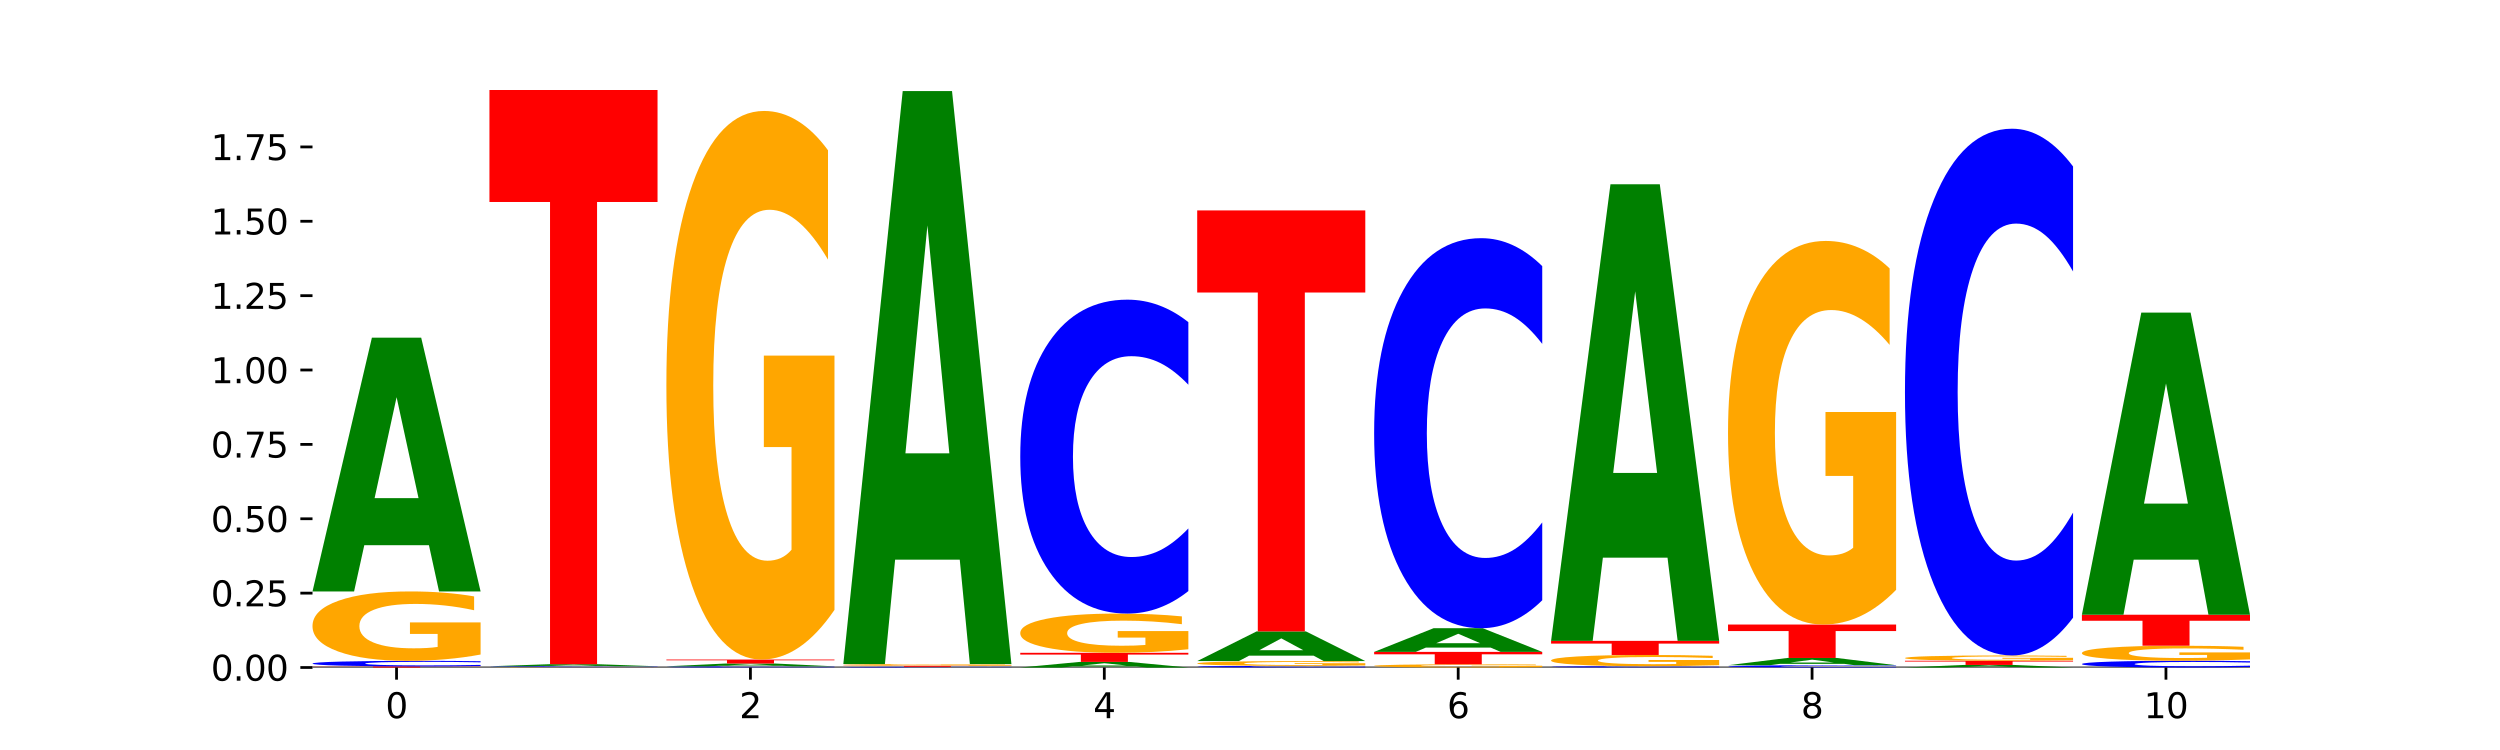 <?xml version="1.0" encoding="utf-8" standalone="no"?>
<!DOCTYPE svg PUBLIC "-//W3C//DTD SVG 1.1//EN"
  "http://www.w3.org/Graphics/SVG/1.1/DTD/svg11.dtd">
<svg xmlns:xlink="http://www.w3.org/1999/xlink" width="720pt" height="216pt" viewBox="0 0 720 216" xmlns="http://www.w3.org/2000/svg" version="1.1">
 <defs>
  <style type="text/css">*{stroke-linejoin: round; stroke-linecap: butt}</style>
 </defs>
 <g id="figure_1">
  <g id="patch_1">
   <path d="M 0 216 
L 720 216 
L 720 0 
L 0 0 
z
" style="fill: #ffffff"/>
  </g>
  <g id="axes_1">
   <g id="patch_2">
    <path d="M 90 192.24 
L 648 192.24 
L 648 25.92 
L 90 25.92 
z
" style="fill: #ffffff"/>
   </g>
   <g id="line2d_1">
    <path d="M 90 192.24 
L 648 192.24 
" clip-path="url(#pa9ad10ba78)" style="fill: none; stroke: #000000; stroke-width: 0.5; stroke-linecap: square"/>
   </g>
   <g id="patch_3">
    <path d="M 90 191.929 
L 138.411 191.929 
L 138.411 191.989 
L 120.994 191.989 
L 120.994 192.24 
L 107.45 192.24 
L 107.45 191.989 
L 90 191.989 
L 90 191.929 
z
" clip-path="url(#pa9ad10ba78)" style="fill: #ff0000"/>
   </g>
   <g id="patch_4">
    <path d="M 138.411 191.813 
Q 134.361 191.87 129.983 191.899 
Q 125.604 191.929 120.835 191.929 
Q 106.613 191.929 98.306 191.711 
Q 90 191.494 90 191.122 
Q 90 190.75 98.306 190.533 
Q 106.613 190.315 120.835 190.315 
Q 125.604 190.315 129.983 190.345 
Q 134.361 190.374 138.411 190.431 
L 138.411 190.753 
Q 134.325 190.677 130.361 190.641 
Q 126.397 190.606 122.018 190.606 
Q 114.163 190.606 109.662 190.744 
Q 105.173 190.881 105.173 191.122 
Q 105.173 191.363 109.662 191.501 
Q 114.163 191.638 122.018 191.638 
Q 126.397 191.638 130.361 191.603 
Q 134.325 191.567 138.411 191.491 
L 138.411 191.813 
z
" clip-path="url(#pa9ad10ba78)" style="fill: #0000ff"/>
   </g>
   <g id="patch_5">
    <path d="M 138.411 188.507 
Q 133.529 189.411 128.277 189.865 
Q 123.026 190.315 117.428 190.315 
Q 104.777 190.315 97.389 187.624 
Q 90 184.933 90 180.33 
Q 90 175.674 97.519 173.003 
Q 105.048 170.333 118.144 170.333 
Q 123.189 170.333 127.811 170.696 
Q 132.444 171.055 136.545 171.765 
L 136.545 175.748 
Q 132.313 174.836 128.126 174.386 
Q 123.938 173.932 119.728 173.932 
Q 111.938 173.932 107.717 175.591 
Q 103.497 177.247 103.497 180.33 
Q 103.497 183.385 107.566 185.052 
Q 111.634 186.716 119.12 186.716 
Q 121.16 186.716 122.907 186.621 
Q 124.654 186.522 126.042 186.315 
L 126.042 182.576 
L 118.068 182.576 
L 118.068 179.244 
L 138.411 179.244 
L 138.411 188.507 
z
" clip-path="url(#pa9ad10ba78)" style="fill: #ffa600"/>
   </g>
   <g id="patch_6">
    <path d="M 123.534 157.019 
L 104.916 157.019 
L 101.977 170.333 
L 90 170.333 
L 107.104 97.251 
L 121.307 97.251 
L 138.411 170.333 
L 126.444 170.333 
L 123.534 157.019 
z
M 107.886 143.456 
L 120.535 143.456 
L 114.22 114.386 
L 107.886 143.456 
z
" clip-path="url(#pa9ad10ba78)" style="fill: #008000"/>
   </g>
   <g id="patch_7">
    <path d="M 189.37 192.231 
Q 184.488 192.236 179.236 192.238 
Q 173.985 192.24 168.387 192.24 
Q 155.736 192.24 148.347 192.227 
Q 140.959 192.213 140.959 192.19 
Q 140.959 192.167 148.478 192.154 
Q 156.007 192.141 169.103 192.141 
Q 174.148 192.141 178.77 192.143 
Q 183.403 192.144 187.504 192.148 
L 187.504 192.168 
Q 183.272 192.163 179.084 192.161 
Q 174.896 192.159 170.687 192.159 
Q 162.897 192.159 158.676 192.167 
Q 154.456 192.175 154.456 192.19 
Q 154.456 192.206 158.524 192.214 
Q 162.593 192.222 170.079 192.222 
Q 172.119 192.222 173.866 192.222 
Q 175.613 192.221 177.001 192.22 
L 177.001 192.202 
L 169.027 192.202 
L 169.027 192.185 
L 189.37 192.185 
L 189.37 192.231 
z
" clip-path="url(#pa9ad10ba78)" style="fill: #ffa600"/>
   </g>
   <g id="patch_8">
    <path d="M 189.37 192.123 
Q 185.32 192.132 180.942 192.136 
Q 176.563 192.141 171.794 192.141 
Q 157.572 192.141 149.265 192.107 
Q 140.959 192.074 140.959 192.017 
Q 140.959 191.96 149.265 191.926 
Q 157.572 191.893 171.794 191.893 
Q 176.563 191.893 180.942 191.898 
Q 185.32 191.902 189.37 191.911 
L 189.37 191.96 
Q 185.284 191.949 181.32 191.943 
Q 177.356 191.938 172.977 191.938 
Q 165.122 191.938 160.621 191.959 
Q 156.132 191.98 156.132 192.017 
Q 156.132 192.054 160.621 192.075 
Q 165.122 192.096 172.977 192.096 
Q 177.356 192.096 181.32 192.091 
Q 185.284 192.085 189.37 192.074 
L 189.37 192.123 
z
" clip-path="url(#pa9ad10ba78)" style="fill: #0000ff"/>
   </g>
   <g id="patch_9">
    <path d="M 174.493 191.785 
L 155.875 191.785 
L 152.935 191.893 
L 140.959 191.893 
L 158.063 191.298 
L 172.266 191.298 
L 189.37 191.893 
L 177.403 191.893 
L 174.493 191.785 
z
M 158.845 191.674 
L 171.494 191.674 
L 165.179 191.438 
L 158.845 191.674 
z
" clip-path="url(#pa9ad10ba78)" style="fill: #008000"/>
   </g>
   <g id="patch_10">
    <path d="M 140.959 25.92 
L 189.37 25.92 
L 189.37 58.173 
L 171.953 58.173 
L 171.953 191.298 
L 158.409 191.298 
L 158.409 58.173 
L 140.959 58.173 
L 140.959 25.92 
z
" clip-path="url(#pa9ad10ba78)" style="fill: #ff0000"/>
   </g>
   <g id="patch_11">
    <path d="M 240.329 192.216 
Q 236.279 192.228 231.9 192.234 
Q 227.522 192.24 222.753 192.24 
Q 208.53 192.24 200.224 192.195 
Q 191.918 192.15 191.918 192.073 
Q 191.918 191.996 200.224 191.951 
Q 208.53 191.906 222.753 191.906 
Q 227.522 191.906 231.9 191.912 
Q 236.279 191.918 240.329 191.93 
L 240.329 191.996 
Q 236.243 191.981 232.279 191.973 
Q 228.314 191.966 223.936 191.966 
Q 216.081 191.966 211.58 191.994 
Q 207.091 192.023 207.091 192.073 
Q 207.091 192.123 211.58 192.151 
Q 216.081 192.18 223.936 192.18 
Q 228.314 192.18 232.279 192.172 
Q 236.243 192.165 240.329 192.149 
L 240.329 192.216 
z
" clip-path="url(#pa9ad10ba78)" style="fill: #0000ff"/>
   </g>
   <g id="patch_12">
    <path d="M 225.452 191.758 
L 206.834 191.758 
L 203.894 191.906 
L 191.918 191.906 
L 209.021 191.094 
L 223.225 191.094 
L 240.329 191.906 
L 228.362 191.906 
L 225.452 191.758 
z
M 209.803 191.607 
L 222.453 191.607 
L 216.138 191.284 
L 209.803 191.607 
z
" clip-path="url(#pa9ad10ba78)" style="fill: #008000"/>
   </g>
   <g id="patch_13">
    <path d="M 191.918 189.947 
L 240.329 189.947 
L 240.329 190.171 
L 222.912 190.171 
L 222.912 191.094 
L 209.368 191.094 
L 209.368 190.171 
L 191.918 190.171 
L 191.918 189.947 
z
" clip-path="url(#pa9ad10ba78)" style="fill: #ff0000"/>
   </g>
   <g id="patch_14">
    <path d="M 240.329 175.653 
Q 235.446 182.8 230.195 186.39 
Q 224.944 189.947 219.346 189.947 
Q 206.695 189.947 199.306 168.669 
Q 191.918 147.39 191.918 111.001 
Q 191.918 74.187 199.437 53.071 
Q 206.966 31.956 220.062 31.956 
Q 225.107 31.956 229.729 34.828 
Q 234.361 37.667 238.463 43.281 
L 238.463 74.775 
Q 234.231 67.562 230.043 64.005 
Q 225.855 60.415 221.646 60.415 
Q 213.856 60.415 209.635 73.534 
Q 205.415 86.621 205.415 111.001 
Q 205.415 135.151 209.483 148.336 
Q 213.552 161.489 221.038 161.489 
Q 223.078 161.489 224.825 160.738 
Q 226.571 159.955 227.96 158.323 
L 227.96 128.755 
L 219.986 128.755 
L 219.986 102.417 
L 240.329 102.417 
L 240.329 175.653 
z
" clip-path="url(#pa9ad10ba78)" style="fill: #ffa600"/>
   </g>
   <g id="patch_15">
    <path d="M 291.288 192.226 
Q 287.238 192.233 282.859 192.236 
Q 278.481 192.24 273.711 192.24 
Q 259.489 192.24 251.183 192.213 
Q 242.877 192.187 242.877 192.141 
Q 242.877 192.095 251.183 192.069 
Q 259.489 192.042 273.711 192.042 
Q 278.481 192.042 282.859 192.046 
Q 287.238 192.049 291.288 192.056 
L 291.288 192.096 
Q 287.202 192.086 283.237 192.082 
Q 279.273 192.078 274.895 192.078 
Q 267.04 192.078 262.539 192.095 
Q 258.05 192.111 258.05 192.141 
Q 258.05 192.171 262.539 192.188 
Q 267.04 192.204 274.895 192.204 
Q 279.273 192.204 283.237 192.2 
Q 287.202 192.196 291.288 192.186 
L 291.288 192.226 
z
" clip-path="url(#pa9ad10ba78)" style="fill: #0000ff"/>
   </g>
   <g id="patch_16">
    <path d="M 242.877 191.745 
L 291.288 191.745 
L 291.288 191.803 
L 273.871 191.803 
L 273.871 192.042 
L 260.327 192.042 
L 260.327 191.803 
L 242.877 191.803 
L 242.877 191.745 
z
" clip-path="url(#pa9ad10ba78)" style="fill: #ff0000"/>
   </g>
   <g id="patch_17">
    <path d="M 291.288 191.701 
Q 286.405 191.723 281.154 191.734 
Q 275.903 191.745 270.305 191.745 
Q 257.654 191.745 250.265 191.679 
Q 242.877 191.612 242.877 191.498 
Q 242.877 191.383 250.395 191.317 
Q 257.925 191.251 271.021 191.251 
Q 276.066 191.251 280.688 191.26 
Q 285.32 191.268 289.422 191.286 
L 289.422 191.385 
Q 285.19 191.362 281.002 191.351 
Q 276.814 191.34 272.605 191.34 
Q 264.815 191.34 260.594 191.381 
Q 256.374 191.422 256.374 191.498 
Q 256.374 191.574 260.442 191.615 
Q 264.511 191.656 271.997 191.656 
Q 274.037 191.656 275.784 191.654 
Q 277.53 191.651 278.919 191.646 
L 278.919 191.554 
L 270.945 191.554 
L 270.945 191.471 
L 291.288 191.471 
L 291.288 191.701 
z
" clip-path="url(#pa9ad10ba78)" style="fill: #ffa600"/>
   </g>
   <g id="patch_18">
    <path d="M 276.411 161.19 
L 257.793 161.19 
L 254.853 191.251 
L 242.877 191.251 
L 259.98 26.234 
L 274.184 26.234 
L 291.288 191.251 
L 279.321 191.251 
L 276.411 161.19 
z
M 260.762 130.563 
L 273.412 130.563 
L 267.097 64.924 
L 260.762 130.563 
z
" clip-path="url(#pa9ad10ba78)" style="fill: #008000"/>
   </g>
   <g id="patch_19">
    <path d="M 327.37 191.947 
L 308.752 191.947 
L 305.812 192.24 
L 293.836 192.24 
L 310.939 190.63 
L 325.143 190.63 
L 342.247 192.24 
L 330.28 192.24 
L 327.37 191.947 
z
M 311.721 191.648 
L 324.371 191.648 
L 318.056 191.008 
L 311.721 191.648 
z
" clip-path="url(#pa9ad10ba78)" style="fill: #008000"/>
   </g>
   <g id="patch_20">
    <path d="M 293.836 188.01 
L 342.247 188.01 
L 342.247 188.521 
L 324.83 188.521 
L 324.83 190.63 
L 311.286 190.63 
L 311.286 188.521 
L 293.836 188.521 
L 293.836 188.01 
z
" clip-path="url(#pa9ad10ba78)" style="fill: #ff0000"/>
   </g>
   <g id="patch_21">
    <path d="M 342.247 186.988 
Q 337.364 187.499 332.113 187.756 
Q 326.862 188.01 321.263 188.01 
Q 308.613 188.01 301.224 186.488 
Q 293.836 184.966 293.836 182.363 
Q 293.836 179.73 301.354 178.219 
Q 308.884 176.709 321.98 176.709 
Q 327.025 176.709 331.647 176.914 
Q 336.279 177.118 340.38 177.519 
L 340.38 179.772 
Q 336.149 179.256 331.961 179.001 
Q 327.773 178.745 323.564 178.745 
Q 315.774 178.745 311.553 179.683 
Q 307.333 180.619 307.333 182.363 
Q 307.333 184.091 311.401 185.034 
Q 315.47 185.974 322.956 185.974 
Q 324.996 185.974 326.742 185.921 
Q 328.489 185.865 329.878 185.748 
L 329.878 183.633 
L 321.904 183.633 
L 321.904 181.749 
L 342.247 181.749 
L 342.247 186.988 
z
" clip-path="url(#pa9ad10ba78)" style="fill: #ffa600"/>
   </g>
   <g id="patch_22">
    <path d="M 342.247 170.229 
Q 338.197 173.441 333.818 175.066 
Q 329.439 176.709 324.67 176.709 
Q 310.448 176.709 302.142 164.533 
Q 293.836 152.356 293.836 131.534 
Q 293.836 110.636 302.142 98.478 
Q 310.448 86.302 324.67 86.302 
Q 329.439 86.302 333.818 87.945 
Q 338.197 89.57 342.247 92.782 
L 342.247 110.804 
Q 338.16 106.546 334.196 104.566 
Q 330.232 102.587 325.853 102.587 
Q 317.998 102.587 313.498 110.3 
Q 309.009 117.994 309.009 131.534 
Q 309.009 145.017 313.498 152.73 
Q 317.998 160.424 325.853 160.424 
Q 330.232 160.424 334.196 158.445 
Q 338.16 156.446 342.247 152.188 
L 342.247 170.229 
z
" clip-path="url(#pa9ad10ba78)" style="fill: #0000ff"/>
   </g>
   <g id="patch_23">
    <path d="M 393.205 192.206 
Q 389.156 192.223 384.777 192.231 
Q 380.398 192.24 375.629 192.24 
Q 361.407 192.24 353.101 192.177 
Q 344.795 192.113 344.795 192.005 
Q 344.795 191.896 353.101 191.833 
Q 361.407 191.769 375.629 191.769 
Q 380.398 191.769 384.777 191.778 
Q 389.156 191.786 393.205 191.803 
L 393.205 191.897 
Q 389.119 191.875 385.155 191.864 
Q 381.191 191.854 376.812 191.854 
Q 368.957 191.854 364.457 191.894 
Q 359.968 191.934 359.968 192.005 
Q 359.968 192.075 364.457 192.115 
Q 368.957 192.155 376.812 192.155 
Q 381.191 192.155 385.155 192.145 
Q 389.119 192.134 393.205 192.112 
L 393.205 192.206 
z
" clip-path="url(#pa9ad10ba78)" style="fill: #0000ff"/>
   </g>
   <g id="patch_24">
    <path d="M 393.205 191.645 
Q 388.323 191.707 383.072 191.738 
Q 377.821 191.769 372.222 191.769 
Q 359.572 191.769 352.183 191.584 
Q 344.795 191.399 344.795 191.083 
Q 344.795 190.763 352.313 190.58 
Q 359.843 190.396 372.938 190.396 
Q 377.983 190.396 382.605 190.421 
Q 387.238 190.446 391.339 190.495 
L 391.339 190.768 
Q 387.108 190.706 382.92 190.675 
Q 378.732 190.644 374.522 190.644 
Q 366.732 190.644 362.512 190.758 
Q 358.291 190.871 358.291 191.083 
Q 358.291 191.293 362.36 191.408 
Q 366.429 191.522 373.915 191.522 
Q 375.955 191.522 377.701 191.515 
Q 379.448 191.509 380.837 191.494 
L 380.837 191.238 
L 372.862 191.238 
L 372.862 191.009 
L 393.205 191.009 
L 393.205 191.645 
z
" clip-path="url(#pa9ad10ba78)" style="fill: #ffa600"/>
   </g>
   <g id="patch_25">
    <path d="M 378.329 188.839 
L 359.711 188.839 
L 356.771 190.396 
L 344.795 190.396 
L 361.898 181.845 
L 376.102 181.845 
L 393.205 190.396 
L 381.239 190.396 
L 378.329 188.839 
z
M 362.68 187.252 
L 375.33 187.252 
L 369.015 183.85 
L 362.68 187.252 
z
" clip-path="url(#pa9ad10ba78)" style="fill: #008000"/>
   </g>
   <g id="patch_26">
    <path d="M 344.795 60.6 
L 393.205 60.6 
L 393.205 84.246 
L 375.789 84.246 
L 375.789 181.845 
L 362.245 181.845 
L 362.245 84.246 
L 344.795 84.246 
L 344.795 60.6 
z
" clip-path="url(#pa9ad10ba78)" style="fill: #ff0000"/>
   </g>
   <g id="patch_27">
    <path d="M 444.164 192.157 
Q 439.282 192.198 434.031 192.219 
Q 428.78 192.24 423.181 192.24 
Q 410.531 192.24 403.142 192.116 
Q 395.753 191.992 395.753 191.78 
Q 395.753 191.565 403.272 191.442 
Q 410.802 191.319 423.897 191.319 
Q 428.942 191.319 433.564 191.336 
Q 438.197 191.352 442.298 191.385 
L 442.298 191.569 
Q 438.067 191.527 433.879 191.506 
Q 429.691 191.485 425.481 191.485 
Q 417.691 191.485 413.471 191.561 
Q 409.25 191.638 409.25 191.78 
Q 409.25 191.921 413.319 191.997 
Q 417.388 192.074 424.874 192.074 
Q 426.914 192.074 428.66 192.07 
Q 430.407 192.065 431.796 192.056 
L 431.796 191.883 
L 423.821 191.883 
L 423.821 191.73 
L 444.164 191.73 
L 444.164 192.157 
z
" clip-path="url(#pa9ad10ba78)" style="fill: #ffa600"/>
   </g>
   <g id="patch_28">
    <path d="M 395.753 187.745 
L 444.164 187.745 
L 444.164 188.442 
L 426.748 188.442 
L 426.748 191.319 
L 413.204 191.319 
L 413.204 188.442 
L 395.753 188.442 
L 395.753 187.745 
z
" clip-path="url(#pa9ad10ba78)" style="fill: #ff0000"/>
   </g>
   <g id="patch_29">
    <path d="M 429.288 186.504 
L 410.67 186.504 
L 407.73 187.745 
L 395.753 187.745 
L 412.857 180.929 
L 427.061 180.929 
L 444.164 187.745 
L 432.198 187.745 
L 429.288 186.504 
z
M 413.639 185.238 
L 426.289 185.238 
L 419.974 182.527 
L 413.639 185.238 
z
" clip-path="url(#pa9ad10ba78)" style="fill: #008000"/>
   </g>
   <g id="patch_30">
    <path d="M 444.164 172.877 
Q 440.115 176.868 435.736 178.887 
Q 431.357 180.929 426.588 180.929 
Q 412.366 180.929 404.06 165.799 
Q 395.753 150.67 395.753 124.796 
Q 395.753 98.83 404.06 83.723 
Q 412.366 68.594 426.588 68.594 
Q 431.357 68.594 435.736 70.636 
Q 440.115 72.654 444.164 76.646 
L 444.164 99.039 
Q 440.078 93.748 436.114 91.288 
Q 432.15 88.828 427.771 88.828 
Q 419.916 88.828 415.415 98.412 
Q 410.927 107.973 410.927 124.796 
Q 410.927 141.55 415.415 151.134 
Q 419.916 160.694 427.771 160.694 
Q 432.15 160.694 436.114 158.235 
Q 440.078 155.752 444.164 150.461 
L 444.164 172.877 
z
" clip-path="url(#pa9ad10ba78)" style="fill: #0000ff"/>
   </g>
   <g id="patch_31">
    <path d="M 495.123 192.213 
Q 491.074 192.227 486.695 192.233 
Q 482.316 192.24 477.547 192.24 
Q 463.325 192.24 455.019 192.19 
Q 446.712 192.139 446.712 192.053 
Q 446.712 191.967 455.019 191.917 
Q 463.325 191.867 477.547 191.867 
Q 482.316 191.867 486.695 191.874 
Q 491.074 191.88 495.123 191.893 
L 495.123 191.968 
Q 491.037 191.95 487.073 191.942 
Q 483.109 191.934 478.73 191.934 
Q 470.875 191.934 466.374 191.966 
Q 461.886 191.998 461.886 192.053 
Q 461.886 192.109 466.374 192.141 
Q 470.875 192.173 478.73 192.173 
Q 483.109 192.173 487.073 192.165 
Q 491.037 192.156 495.123 192.139 
L 495.123 192.213 
z
" clip-path="url(#pa9ad10ba78)" style="fill: #0000ff"/>
   </g>
   <g id="patch_32">
    <path d="M 495.123 191.574 
Q 490.241 191.72 484.99 191.794 
Q 479.739 191.867 474.14 191.867 
Q 461.489 191.867 454.101 191.431 
Q 446.712 190.995 446.712 190.25 
Q 446.712 189.497 454.231 189.064 
Q 461.761 188.632 474.856 188.632 
Q 479.901 188.632 484.523 188.691 
Q 489.156 188.749 493.257 188.864 
L 493.257 189.509 
Q 489.026 189.361 484.838 189.288 
Q 480.65 189.215 476.44 189.215 
Q 468.65 189.215 464.43 189.483 
Q 460.209 189.751 460.209 190.25 
Q 460.209 190.745 464.278 191.015 
Q 468.346 191.284 475.833 191.284 
Q 477.872 191.284 479.619 191.269 
Q 481.366 191.253 482.755 191.219 
L 482.755 190.614 
L 474.78 190.614 
L 474.78 190.075 
L 495.123 190.075 
L 495.123 191.574 
z
" clip-path="url(#pa9ad10ba78)" style="fill: #ffa600"/>
   </g>
   <g id="patch_33">
    <path d="M 446.712 184.568 
L 495.123 184.568 
L 495.123 185.36 
L 477.707 185.36 
L 477.707 188.632 
L 464.163 188.632 
L 464.163 185.36 
L 446.712 185.36 
L 446.712 184.568 
z
" clip-path="url(#pa9ad10ba78)" style="fill: #ff0000"/>
   </g>
   <g id="patch_34">
    <path d="M 480.247 160.611 
L 461.629 160.611 
L 458.689 184.568 
L 446.712 184.568 
L 463.816 53.06 
L 478.02 53.06 
L 495.123 184.568 
L 483.157 184.568 
L 480.247 160.611 
z
M 464.598 136.204 
L 477.248 136.204 
L 470.933 83.894 
L 464.598 136.204 
z
" clip-path="url(#pa9ad10ba78)" style="fill: #008000"/>
   </g>
   <g id="patch_35">
    <path d="M 546.082 192.193 
Q 542.033 192.216 537.654 192.228 
Q 533.275 192.24 528.506 192.24 
Q 514.284 192.24 505.978 192.151 
Q 497.671 192.062 497.671 191.911 
Q 497.671 191.758 505.978 191.67 
Q 514.284 191.581 528.506 191.581 
Q 533.275 191.581 537.654 191.593 
Q 542.033 191.605 546.082 191.628 
L 546.082 191.76 
Q 541.996 191.729 538.032 191.714 
Q 534.068 191.7 529.689 191.7 
Q 521.834 191.7 517.333 191.756 
Q 512.845 191.812 512.845 191.911 
Q 512.845 192.009 517.333 192.065 
Q 521.834 192.121 529.689 192.121 
Q 534.068 192.121 538.032 192.107 
Q 541.996 192.092 546.082 192.061 
L 546.082 192.193 
z
" clip-path="url(#pa9ad10ba78)" style="fill: #0000ff"/>
   </g>
   <g id="patch_36">
    <path d="M 531.206 191.201 
L 512.587 191.201 
L 509.648 191.581 
L 497.671 191.581 
L 514.775 189.494 
L 528.979 189.494 
L 546.082 191.581 
L 534.116 191.581 
L 531.206 191.201 
z
M 515.557 190.814 
L 528.206 190.814 
L 521.892 189.984 
L 515.557 190.814 
z
" clip-path="url(#pa9ad10ba78)" style="fill: #008000"/>
   </g>
   <g id="patch_37">
    <path d="M 497.671 179.867 
L 546.082 179.867 
L 546.082 181.745 
L 528.666 181.745 
L 528.666 189.494 
L 515.122 189.494 
L 515.122 181.745 
L 497.671 181.745 
L 497.671 179.867 
z
" clip-path="url(#pa9ad10ba78)" style="fill: #ff0000"/>
   </g>
   <g id="patch_38">
    <path d="M 546.082 169.872 
Q 541.2 174.87 535.949 177.38 
Q 530.697 179.867 525.099 179.867 
Q 512.448 179.867 505.06 164.988 
Q 497.671 150.109 497.671 124.664 
Q 497.671 98.922 505.19 84.157 
Q 512.72 69.392 525.815 69.392 
Q 530.86 69.392 535.482 71.4 
Q 540.115 73.386 544.216 77.311 
L 544.216 99.333 
Q 539.985 94.29 535.797 91.802 
Q 531.609 89.292 527.399 89.292 
Q 519.609 89.292 515.389 98.466 
Q 511.168 107.617 511.168 124.664 
Q 511.168 141.551 515.237 150.771 
Q 519.305 159.968 526.792 159.968 
Q 528.831 159.968 530.578 159.443 
Q 532.325 158.895 533.714 157.754 
L 533.714 137.078 
L 525.739 137.078 
L 525.739 118.662 
L 546.082 118.662 
L 546.082 169.872 
z
" clip-path="url(#pa9ad10ba78)" style="fill: #ffa600"/>
   </g>
   <g id="patch_39">
    <path d="M 582.164 192.105 
L 563.546 192.105 
L 560.607 192.24 
L 548.63 192.24 
L 565.734 191.5 
L 579.937 191.5 
L 597.041 192.24 
L 585.074 192.24 
L 582.164 192.105 
z
M 566.516 191.968 
L 579.165 191.968 
L 572.85 191.674 
L 566.516 191.968 
z
" clip-path="url(#pa9ad10ba78)" style="fill: #008000"/>
   </g>
   <g id="patch_40">
    <path d="M 548.63 190.298 
L 597.041 190.298 
L 597.041 190.532 
L 579.624 190.532 
L 579.624 191.5 
L 566.081 191.5 
L 566.081 190.532 
L 548.63 190.532 
L 548.63 190.298 
z
" clip-path="url(#pa9ad10ba78)" style="fill: #ff0000"/>
   </g>
   <g id="patch_41">
    <path d="M 597.041 190.16 
Q 592.159 190.229 586.908 190.264 
Q 581.656 190.298 576.058 190.298 
Q 563.407 190.298 556.019 190.093 
Q 548.63 189.887 548.63 189.536 
Q 548.63 189.18 556.149 188.976 
Q 563.679 188.772 576.774 188.772 
Q 581.819 188.772 586.441 188.8 
Q 591.074 188.827 595.175 188.882 
L 595.175 189.186 
Q 590.944 189.116 586.756 189.082 
Q 582.568 189.047 578.358 189.047 
Q 570.568 189.047 566.348 189.174 
Q 562.127 189.3 562.127 189.536 
Q 562.127 189.769 566.196 189.896 
Q 570.264 190.023 577.75 190.023 
Q 579.79 190.023 581.537 190.016 
Q 583.284 190.008 584.673 189.993 
L 584.673 189.707 
L 576.698 189.707 
L 576.698 189.453 
L 597.041 189.453 
L 597.041 190.16 
z
" clip-path="url(#pa9ad10ba78)" style="fill: #ffa600"/>
   </g>
   <g id="patch_42">
    <path d="M 597.041 177.898 
Q 592.992 183.288 588.613 186.015 
Q 584.234 188.772 579.465 188.772 
Q 565.243 188.772 556.936 168.34 
Q 548.63 147.909 548.63 112.968 
Q 548.63 77.902 556.936 57.501 
Q 565.243 37.069 579.465 37.069 
Q 584.234 37.069 588.613 39.827 
Q 592.992 42.553 597.041 47.943 
L 597.041 78.184 
Q 592.955 71.039 588.991 67.717 
Q 585.027 64.395 580.648 64.395 
Q 572.793 64.395 568.292 77.338 
Q 563.804 90.248 563.804 112.968 
Q 563.804 135.593 568.292 148.535 
Q 572.793 161.446 580.648 161.446 
Q 585.027 161.446 588.991 158.125 
Q 592.955 154.772 597.041 147.627 
L 597.041 177.898 
z
" clip-path="url(#pa9ad10ba78)" style="fill: #0000ff"/>
   </g>
   <g id="patch_43">
    <path d="M 648 192.1 
Q 643.951 192.17 639.572 192.205 
Q 635.193 192.24 630.424 192.24 
Q 616.202 192.24 607.895 191.977 
Q 599.589 191.715 599.589 191.266 
Q 599.589 190.815 607.895 190.553 
Q 616.202 190.291 630.424 190.291 
Q 635.193 190.291 639.572 190.326 
Q 643.951 190.361 648 190.43 
L 648 190.819 
Q 643.914 190.727 639.95 190.684 
Q 635.986 190.642 631.607 190.642 
Q 623.752 190.642 619.251 190.808 
Q 614.762 190.974 614.762 191.266 
Q 614.762 191.557 619.251 191.723 
Q 623.752 191.889 631.607 191.889 
Q 635.986 191.889 639.95 191.846 
Q 643.914 191.803 648 191.711 
L 648 192.1 
z
" clip-path="url(#pa9ad10ba78)" style="fill: #0000ff"/>
   </g>
   <g id="patch_44">
    <path d="M 648 189.899 
Q 643.118 190.095 637.866 190.193 
Q 632.615 190.291 627.017 190.291 
Q 614.366 190.291 606.978 189.708 
Q 599.589 189.126 599.589 188.129 
Q 599.589 187.122 607.108 186.544 
Q 614.637 185.966 627.733 185.966 
Q 632.778 185.966 637.4 186.044 
Q 642.033 186.122 646.134 186.276 
L 646.134 187.138 
Q 641.903 186.94 637.715 186.843 
Q 633.527 186.745 629.317 186.745 
Q 621.527 186.745 617.306 187.104 
Q 613.086 187.462 613.086 188.129 
Q 613.086 188.791 617.155 189.152 
Q 621.223 189.512 628.709 189.512 
Q 630.749 189.512 632.496 189.491 
Q 634.243 189.47 635.631 189.425 
L 635.631 188.616 
L 627.657 188.616 
L 627.657 187.895 
L 648 187.895 
L 648 189.899 
z
" clip-path="url(#pa9ad10ba78)" style="fill: #ffa600"/>
   </g>
   <g id="patch_45">
    <path d="M 599.589 177.041 
L 648 177.041 
L 648 178.782 
L 630.583 178.782 
L 630.583 185.966 
L 617.04 185.966 
L 617.04 178.782 
L 599.589 178.782 
L 599.589 177.041 
z
" clip-path="url(#pa9ad10ba78)" style="fill: #ff0000"/>
   </g>
   <g id="patch_46">
    <path d="M 633.123 161.189 
L 614.505 161.189 
L 611.566 177.041 
L 599.589 177.041 
L 616.693 90.021 
L 630.896 90.021 
L 648 177.041 
L 636.033 177.041 
L 633.123 161.189 
z
M 617.475 145.038 
L 630.124 145.038 
L 623.809 110.424 
L 617.475 145.038 
z
" clip-path="url(#pa9ad10ba78)" style="fill: #008000"/>
   </g>
   <g id="matplotlib.axis_1">
    <g id="xtick_1">
     <g id="line2d_2">
      <defs>
       <path id="ma024c0a439" d="M 0 0 
L 0 3.5 
" style="stroke: #000000; stroke-width: 0.8"/>
      </defs>
      <g>
       <use xlink:href="#ma024c0a439" x="114.205" y="192.24" style="stroke: #000000; stroke-width: 0.8"/>
      </g>
     </g>
     <g id="text_1">
      <!-- 0 -->
      <g transform="translate(111.024 206.838) scale(0.1 -0.1)">
       <defs>
        <path id="DejaVuSans-30" d="M 2034 4250 
Q 1547 4250 1301 3770 
Q 1056 3291 1056 2328 
Q 1056 1369 1301 889 
Q 1547 409 2034 409 
Q 2525 409 2770 889 
Q 3016 1369 3016 2328 
Q 3016 3291 2770 3770 
Q 2525 4250 2034 4250 
z
M 2034 4750 
Q 2819 4750 3233 4129 
Q 3647 3509 3647 2328 
Q 3647 1150 3233 529 
Q 2819 -91 2034 -91 
Q 1250 -91 836 529 
Q 422 1150 422 2328 
Q 422 3509 836 4129 
Q 1250 4750 2034 4750 
z
" transform="scale(0.016)"/>
       </defs>
       <use xlink:href="#DejaVuSans-30"/>
      </g>
     </g>
    </g>
    <g id="xtick_2">
     <g id="line2d_3">
      <g>
       <use xlink:href="#ma024c0a439" x="216.123" y="192.24" style="stroke: #000000; stroke-width: 0.8"/>
      </g>
     </g>
     <g id="text_2">
      <!-- 2 -->
      <g transform="translate(212.942 206.838) scale(0.1 -0.1)">
       <defs>
        <path id="DejaVuSans-32" d="M 1228 531 
L 3431 531 
L 3431 0 
L 469 0 
L 469 531 
Q 828 903 1448 1529 
Q 2069 2156 2228 2338 
Q 2531 2678 2651 2914 
Q 2772 3150 2772 3378 
Q 2772 3750 2511 3984 
Q 2250 4219 1831 4219 
Q 1534 4219 1204 4116 
Q 875 4013 500 3803 
L 500 4441 
Q 881 4594 1212 4672 
Q 1544 4750 1819 4750 
Q 2544 4750 2975 4387 
Q 3406 4025 3406 3419 
Q 3406 3131 3298 2873 
Q 3191 2616 2906 2266 
Q 2828 2175 2409 1742 
Q 1991 1309 1228 531 
z
" transform="scale(0.016)"/>
       </defs>
       <use xlink:href="#DejaVuSans-32"/>
      </g>
     </g>
    </g>
    <g id="xtick_3">
     <g id="line2d_4">
      <g>
       <use xlink:href="#ma024c0a439" x="318.041" y="192.24" style="stroke: #000000; stroke-width: 0.8"/>
      </g>
     </g>
     <g id="text_3">
      <!-- 4 -->
      <g transform="translate(314.86 206.838) scale(0.1 -0.1)">
       <defs>
        <path id="DejaVuSans-34" d="M 2419 4116 
L 825 1625 
L 2419 1625 
L 2419 4116 
z
M 2253 4666 
L 3047 4666 
L 3047 1625 
L 3713 1625 
L 3713 1100 
L 3047 1100 
L 3047 0 
L 2419 0 
L 2419 1100 
L 313 1100 
L 313 1709 
L 2253 4666 
z
" transform="scale(0.016)"/>
       </defs>
       <use xlink:href="#DejaVuSans-34"/>
      </g>
     </g>
    </g>
    <g id="xtick_4">
     <g id="line2d_5">
      <g>
       <use xlink:href="#ma024c0a439" x="419.959" y="192.24" style="stroke: #000000; stroke-width: 0.8"/>
      </g>
     </g>
     <g id="text_4">
      <!-- 6 -->
      <g transform="translate(416.778 206.838) scale(0.1 -0.1)">
       <defs>
        <path id="DejaVuSans-36" d="M 2113 2584 
Q 1688 2584 1439 2293 
Q 1191 2003 1191 1497 
Q 1191 994 1439 701 
Q 1688 409 2113 409 
Q 2538 409 2786 701 
Q 3034 994 3034 1497 
Q 3034 2003 2786 2293 
Q 2538 2584 2113 2584 
z
M 3366 4563 
L 3366 3988 
Q 3128 4100 2886 4159 
Q 2644 4219 2406 4219 
Q 1781 4219 1451 3797 
Q 1122 3375 1075 2522 
Q 1259 2794 1537 2939 
Q 1816 3084 2150 3084 
Q 2853 3084 3261 2657 
Q 3669 2231 3669 1497 
Q 3669 778 3244 343 
Q 2819 -91 2113 -91 
Q 1303 -91 875 529 
Q 447 1150 447 2328 
Q 447 3434 972 4092 
Q 1497 4750 2381 4750 
Q 2619 4750 2861 4703 
Q 3103 4656 3366 4563 
z
" transform="scale(0.016)"/>
       </defs>
       <use xlink:href="#DejaVuSans-36"/>
      </g>
     </g>
    </g>
    <g id="xtick_5">
     <g id="line2d_6">
      <g>
       <use xlink:href="#ma024c0a439" x="521.877" y="192.24" style="stroke: #000000; stroke-width: 0.8"/>
      </g>
     </g>
     <g id="text_5">
      <!-- 8 -->
      <g transform="translate(518.695 206.838) scale(0.1 -0.1)">
       <defs>
        <path id="DejaVuSans-38" d="M 2034 2216 
Q 1584 2216 1326 1975 
Q 1069 1734 1069 1313 
Q 1069 891 1326 650 
Q 1584 409 2034 409 
Q 2484 409 2743 651 
Q 3003 894 3003 1313 
Q 3003 1734 2745 1975 
Q 2488 2216 2034 2216 
z
M 1403 2484 
Q 997 2584 770 2862 
Q 544 3141 544 3541 
Q 544 4100 942 4425 
Q 1341 4750 2034 4750 
Q 2731 4750 3128 4425 
Q 3525 4100 3525 3541 
Q 3525 3141 3298 2862 
Q 3072 2584 2669 2484 
Q 3125 2378 3379 2068 
Q 3634 1759 3634 1313 
Q 3634 634 3220 271 
Q 2806 -91 2034 -91 
Q 1263 -91 848 271 
Q 434 634 434 1313 
Q 434 1759 690 2068 
Q 947 2378 1403 2484 
z
M 1172 3481 
Q 1172 3119 1398 2916 
Q 1625 2713 2034 2713 
Q 2441 2713 2670 2916 
Q 2900 3119 2900 3481 
Q 2900 3844 2670 4047 
Q 2441 4250 2034 4250 
Q 1625 4250 1398 4047 
Q 1172 3844 1172 3481 
z
" transform="scale(0.016)"/>
       </defs>
       <use xlink:href="#DejaVuSans-38"/>
      </g>
     </g>
    </g>
    <g id="xtick_6">
     <g id="line2d_7">
      <g>
       <use xlink:href="#ma024c0a439" x="623.795" y="192.24" style="stroke: #000000; stroke-width: 0.8"/>
      </g>
     </g>
     <g id="text_6">
      <!-- 10 -->
      <g transform="translate(617.432 206.838) scale(0.1 -0.1)">
       <defs>
        <path id="DejaVuSans-31" d="M 794 531 
L 1825 531 
L 1825 4091 
L 703 3866 
L 703 4441 
L 1819 4666 
L 2450 4666 
L 2450 531 
L 3481 531 
L 3481 0 
L 794 0 
L 794 531 
z
" transform="scale(0.016)"/>
       </defs>
       <use xlink:href="#DejaVuSans-31"/>
       <use xlink:href="#DejaVuSans-30" x="63.623"/>
      </g>
     </g>
    </g>
   </g>
   <g id="matplotlib.axis_2">
    <g id="ytick_1">
     <g id="line2d_8">
      <defs>
       <path id="m021c2e9a50" d="M 0 0 
L -3.5 0 
" style="stroke: #000000; stroke-width: 0.8"/>
      </defs>
      <g>
       <use xlink:href="#m021c2e9a50" x="90" y="192.24" style="stroke: #000000; stroke-width: 0.8"/>
      </g>
     </g>
     <g id="text_7">
      <!-- 0.00 -->
      <g transform="translate(60.734 196.039) scale(0.1 -0.1)">
       <defs>
        <path id="DejaVuSans-2e" d="M 684 794 
L 1344 794 
L 1344 0 
L 684 0 
L 684 794 
z
" transform="scale(0.016)"/>
       </defs>
       <use xlink:href="#DejaVuSans-30"/>
       <use xlink:href="#DejaVuSans-2e" x="63.623"/>
       <use xlink:href="#DejaVuSans-30" x="95.41"/>
       <use xlink:href="#DejaVuSans-30" x="159.033"/>
      </g>
     </g>
    </g>
    <g id="ytick_2">
     <g id="line2d_9">
      <g>
       <use xlink:href="#m021c2e9a50" x="90" y="170.822" style="stroke: #000000; stroke-width: 0.8"/>
      </g>
     </g>
     <g id="text_8">
      <!-- 0.25 -->
      <g transform="translate(60.734 174.621) scale(0.1 -0.1)">
       <defs>
        <path id="DejaVuSans-35" d="M 691 4666 
L 3169 4666 
L 3169 4134 
L 1269 4134 
L 1269 2991 
Q 1406 3038 1543 3061 
Q 1681 3084 1819 3084 
Q 2600 3084 3056 2656 
Q 3513 2228 3513 1497 
Q 3513 744 3044 326 
Q 2575 -91 1722 -91 
Q 1428 -91 1123 -41 
Q 819 9 494 109 
L 494 744 
Q 775 591 1075 516 
Q 1375 441 1709 441 
Q 2250 441 2565 725 
Q 2881 1009 2881 1497 
Q 2881 1984 2565 2268 
Q 2250 2553 1709 2553 
Q 1456 2553 1204 2497 
Q 953 2441 691 2322 
L 691 4666 
z
" transform="scale(0.016)"/>
       </defs>
       <use xlink:href="#DejaVuSans-30"/>
       <use xlink:href="#DejaVuSans-2e" x="63.623"/>
       <use xlink:href="#DejaVuSans-32" x="95.41"/>
       <use xlink:href="#DejaVuSans-35" x="159.033"/>
      </g>
     </g>
    </g>
    <g id="ytick_3">
     <g id="line2d_10">
      <g>
       <use xlink:href="#m021c2e9a50" x="90" y="149.403" style="stroke: #000000; stroke-width: 0.8"/>
      </g>
     </g>
     <g id="text_9">
      <!-- 0.50 -->
      <g transform="translate(60.734 153.202) scale(0.1 -0.1)">
       <use xlink:href="#DejaVuSans-30"/>
       <use xlink:href="#DejaVuSans-2e" x="63.623"/>
       <use xlink:href="#DejaVuSans-35" x="95.41"/>
       <use xlink:href="#DejaVuSans-30" x="159.033"/>
      </g>
     </g>
    </g>
    <g id="ytick_4">
     <g id="line2d_11">
      <g>
       <use xlink:href="#m021c2e9a50" x="90" y="127.985" style="stroke: #000000; stroke-width: 0.8"/>
      </g>
     </g>
     <g id="text_10">
      <!-- 0.75 -->
      <g transform="translate(60.734 131.784) scale(0.1 -0.1)">
       <defs>
        <path id="DejaVuSans-37" d="M 525 4666 
L 3525 4666 
L 3525 4397 
L 1831 0 
L 1172 0 
L 2766 4134 
L 525 4134 
L 525 4666 
z
" transform="scale(0.016)"/>
       </defs>
       <use xlink:href="#DejaVuSans-30"/>
       <use xlink:href="#DejaVuSans-2e" x="63.623"/>
       <use xlink:href="#DejaVuSans-37" x="95.41"/>
       <use xlink:href="#DejaVuSans-35" x="159.033"/>
      </g>
     </g>
    </g>
    <g id="ytick_5">
     <g id="line2d_12">
      <g>
       <use xlink:href="#m021c2e9a50" x="90" y="106.566" style="stroke: #000000; stroke-width: 0.8"/>
      </g>
     </g>
     <g id="text_11">
      <!-- 1.00 -->
      <g transform="translate(60.734 110.366) scale(0.1 -0.1)">
       <use xlink:href="#DejaVuSans-31"/>
       <use xlink:href="#DejaVuSans-2e" x="63.623"/>
       <use xlink:href="#DejaVuSans-30" x="95.41"/>
       <use xlink:href="#DejaVuSans-30" x="159.033"/>
      </g>
     </g>
    </g>
    <g id="ytick_6">
     <g id="line2d_13">
      <g>
       <use xlink:href="#m021c2e9a50" x="90" y="85.148" style="stroke: #000000; stroke-width: 0.8"/>
      </g>
     </g>
     <g id="text_12">
      <!-- 1.25 -->
      <g transform="translate(60.734 88.947) scale(0.1 -0.1)">
       <use xlink:href="#DejaVuSans-31"/>
       <use xlink:href="#DejaVuSans-2e" x="63.623"/>
       <use xlink:href="#DejaVuSans-32" x="95.41"/>
       <use xlink:href="#DejaVuSans-35" x="159.033"/>
      </g>
     </g>
    </g>
    <g id="ytick_7">
     <g id="line2d_14">
      <g>
       <use xlink:href="#m021c2e9a50" x="90" y="63.73" style="stroke: #000000; stroke-width: 0.8"/>
      </g>
     </g>
     <g id="text_13">
      <!-- 1.50 -->
      <g transform="translate(60.734 67.529) scale(0.1 -0.1)">
       <use xlink:href="#DejaVuSans-31"/>
       <use xlink:href="#DejaVuSans-2e" x="63.623"/>
       <use xlink:href="#DejaVuSans-35" x="95.41"/>
       <use xlink:href="#DejaVuSans-30" x="159.033"/>
      </g>
     </g>
    </g>
    <g id="ytick_8">
     <g id="line2d_15">
      <g>
       <use xlink:href="#m021c2e9a50" x="90" y="42.311" style="stroke: #000000; stroke-width: 0.8"/>
      </g>
     </g>
     <g id="text_14">
      <!-- 1.75 -->
      <g transform="translate(60.734 46.11) scale(0.1 -0.1)">
       <use xlink:href="#DejaVuSans-31"/>
       <use xlink:href="#DejaVuSans-2e" x="63.623"/>
       <use xlink:href="#DejaVuSans-37" x="95.41"/>
       <use xlink:href="#DejaVuSans-35" x="159.033"/>
      </g>
     </g>
    </g>
   </g>
  </g>
 </g>
 <defs>
  <clipPath id="pa9ad10ba78">
   <rect x="90" y="25.92" width="558" height="166.32"/>
  </clipPath>
 </defs>
</svg>
